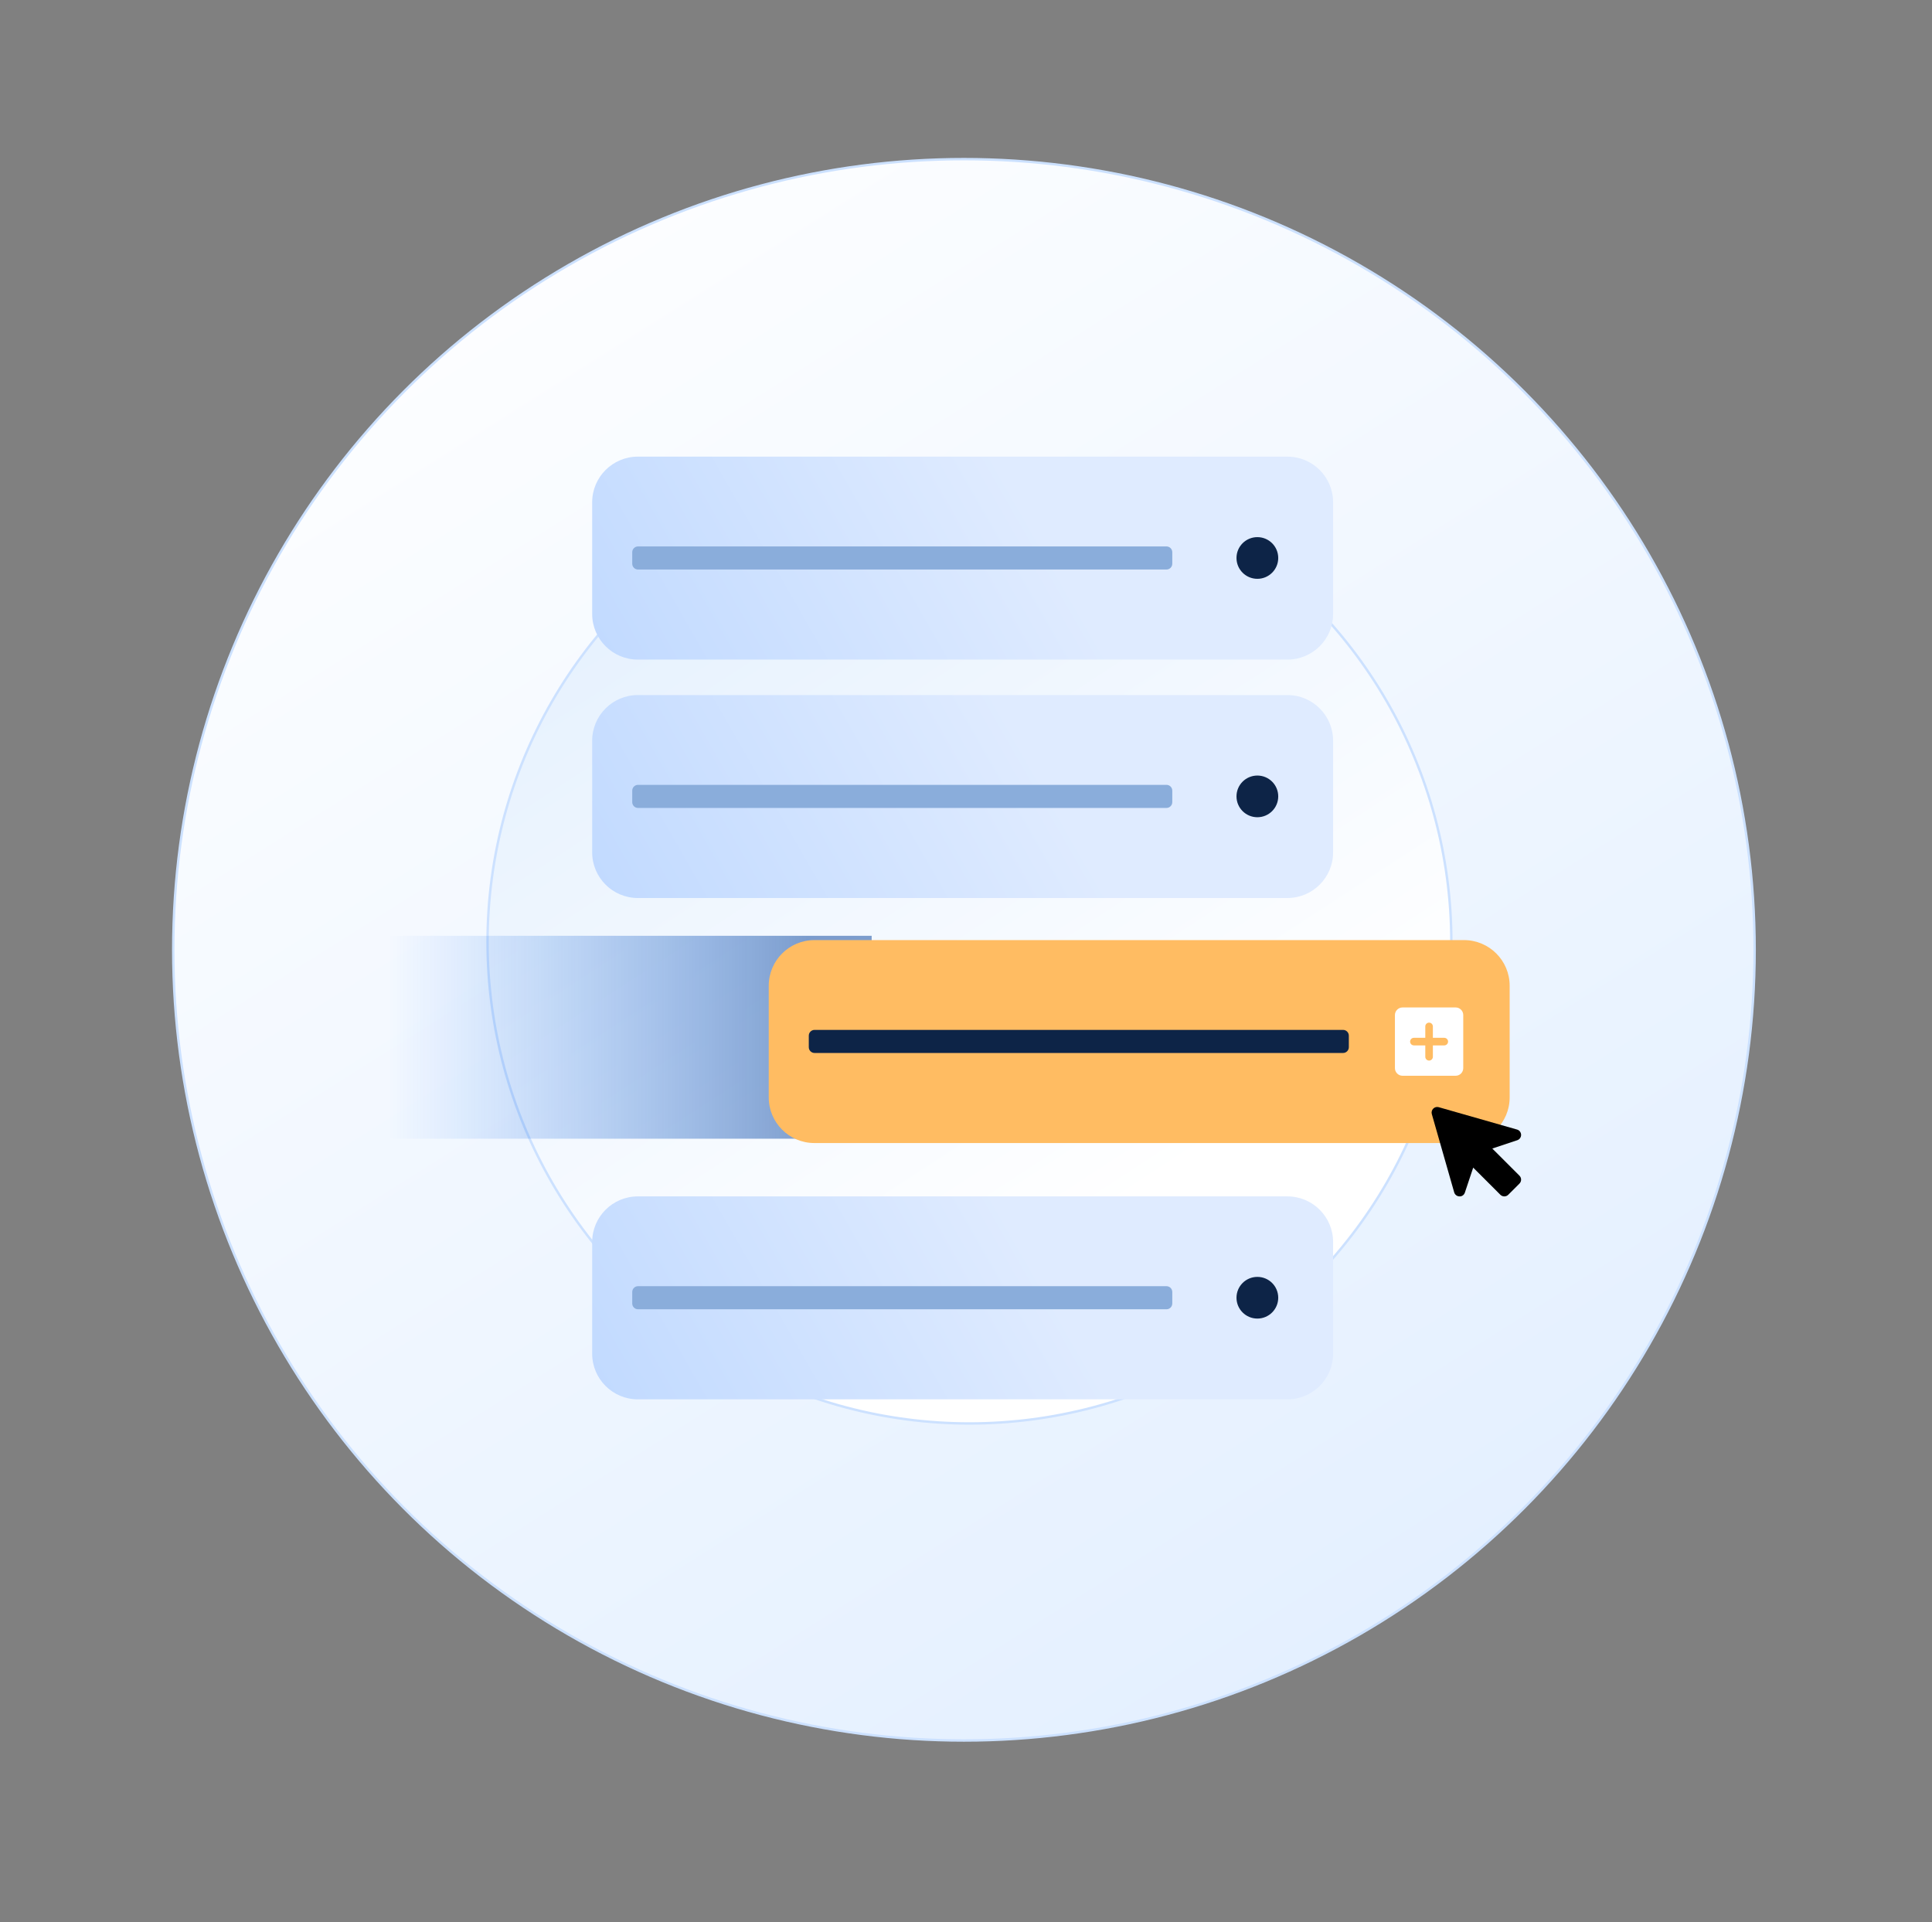 <svg clip-rule="evenodd" fill-rule="evenodd" stroke-linecap="round" stroke-linejoin="round" stroke-miterlimit="1.5" viewBox="0 0 799 795" xmlns="http://www.w3.org/2000/svg" xmlns:xlink="http://www.w3.org/1999/xlink"><rect x="0" y="0" width="799" height="795" fill="#808080" stroke="none"/><linearGradient id="a" gradientTransform="matrix(470.876 716.828 -716.828 470.876 4948.25 7733.8)" gradientUnits="userSpaceOnUse" x1="0" x2="1" y1="0" y2="0"><stop offset="0" stop-color="#fff"/><stop offset="1" stop-color="#ddecff"/></linearGradient><linearGradient id="b" gradientTransform="matrix(-318.684 -478.814 478.814 -318.684 5266.99 8206.77)" gradientUnits="userSpaceOnUse" x1="0" x2="1" y1="0" y2="0"><stop offset="0" stop-color="#fff"/><stop offset="1" stop-color="#e2effe"/></linearGradient><linearGradient id="c" gradientTransform="matrix(-328.173 251.862 -188.584 -438.29 548.618 531)" gradientUnits="userSpaceOnUse" x1="0" x2="1" y1="0" y2="0"><stop offset="0" stop-color="#dfebff"/><stop offset="1" stop-color="#bed8ff"/></linearGradient><linearGradient id="d" gradientTransform="matrix(132.247 0 0 129.105 2796.72 8048.53)" gradientUnits="userSpaceOnUse" x1="0" x2="1" y1="0" y2="0"><stop offset="0" stop-color="#0067ff" stop-opacity="0"/><stop offset="1" stop-color="#003e99" stop-opacity=".49"/></linearGradient><g transform="matrix(.739 0 0 .735 .91 .38)"><path d="m0 0h1080v1080h-1080z" fill="none"/><circle cx="5170.39" cy="8039.98" fill="url(#a)" r="298.983" stroke="#cce1ff" stroke-width=".91" transform="matrix(1.48 0 0 1.488 -7113.97 -11429.59)"/><circle cx="5170.39" cy="8039.98" fill="url(#b)" r="298.983" stroke="#cce1ff" stroke-width="1.5" transform="matrix(.902 0 0 .906 -4122.4 -6754.696)"/><path d="m807 577.779c0-25.835-15.682-46.779-35.026-46.779-101.704 0-396.244 0-497.948 0-19.344 0-35.026 20.944-35.026 46.779v114.442c0 25.835 15.682 46.779 35.026 46.779h497.948c19.344 0 35.026-20.944 35.026-46.779z" fill="url(#c)" transform="matrix(.73 0 0 .549 155.692 381.12)"/><path d="m572 370c0-4.415-1.986-8-4.432-8h-405.136c-2.446 0-4.432 3.585-4.432 8v16c0 4.415 1.986 8 4.432 8h405.136c2.446 0 4.432-3.585 4.432-8z" fill="#8aaddb" transform="matrix(.73 0 0 .406 237.242 576.19)"/><circle cx="624" cy="384.461" fill="#0d2447" r="16" transform="matrix(.73 0 0 .733 246.897 447.845)"/><path d="m807 577.779c0-25.835-15.682-46.779-35.026-46.779-101.704 0-396.244 0-497.948 0-19.344 0-35.026 20.944-35.026 46.779v114.442c0 25.835 15.682 46.779 35.026 46.779h497.948c19.344 0 35.026-20.944 35.026-46.779 0-34.161 0-80.281 0-114.442z" fill="url(#c)" transform="matrix(.73 0 0 .549 155.692 -35.105)"/><path d="m572 370c0-4.415-1.986-8-4.432-8h-405.136c-2.446 0-4.432 3.585-4.432 8v16c0 4.415 1.986 8 4.432 8h405.136c2.446 0 4.432-3.585 4.432-8z" fill="#8aaddb" transform="matrix(.73 0 0 .406 237.242 159.965)"/><circle cx="624" cy="384.461" fill="#0d2447" r="16" transform="matrix(.73 0 0 .733 246.897 31.62)"/><path d="m2735 8002.88h214v81.961h-214z" fill="url(#d)" transform="matrix(1.777 0 0 1.393 -4753.8 -10622)"/><path d="m807 577.779c0-25.835-15.682-46.779-35.026-46.779-101.704 0-396.244 0-497.948 0-19.344 0-35.026 20.944-35.026 46.779v114.442c0 25.835 15.682 46.779 35.026 46.779h497.948c19.344 0 35.026-20.944 35.026-46.779 0-34.161 0-80.281 0-114.442z" fill="url(#c)" transform="matrix(.73 0 0 .549 155.692 99.04)"/><path d="m572 370c0-4.415-1.986-8-4.432-8h-405.136c-2.446 0-4.432 3.585-4.432 8v16c0 4.415 1.986 8 4.432 8h405.136c2.446 0 4.432-3.585 4.432-8z" fill="#8aaddb" transform="matrix(.73 0 0 .406 237.242 294.11)"/><circle cx="624" cy="384.461" fill="#0d2447" r="16" transform="matrix(.73 0 0 .733 246.897 165.766)"/><path d="m807 577.779c0-25.835-15.682-46.779-35.026-46.779-101.704 0-396.244 0-497.948 0-19.344 0-35.026 20.944-35.026 46.779v114.442c0 25.835 15.682 46.779 35.026 46.779h497.948c19.344 0 35.026-20.944 35.026-46.779 0-34.161 0-80.281 0-114.442z" fill="#ffbc62" transform="matrix(.73 0 0 .549 254.499 236.913)"/><path d="m572 370c0-4.415-1.986-8-4.432-8h-405.136c-2.446 0-4.432 3.585-4.432 8v16c0 4.415 1.986 8 4.432 8h405.136c2.446 0 4.432-3.585 4.432-8z" fill="#0d2447" transform="matrix(.73 0 0 .406 336.048 431.983)"/><path d="m19 3h-14c-1.097 0-2 .903-2 2v14c0 1.097.903 2 2 2h14c1.1 0 2-.9 2-2v-14c0-1.1-.9-2-2-2zm-3 10h-3v3c0 .55-.45 1-1 1s-1-.45-1-1v-3h-3c-.55 0-1-.45-1-1s.45-1 1-1h3v-3c0-.55.45-1 1-1s1 .45 1 1v3h3c.55 0 1 .45 1 1s-.45 1-1 1z" fill="#fff" transform="matrix(2.124 0 0 2.135 773.029 559.925)"/><path d="m16 4.979c-.01-.438-.304-.82-.726-.94l-14-4c-.345-.1-.724-.003-.981.254s-.355.632-.255.982l4 14c.121.421.502.715.941.725.456.023.832-.268.97-.684l1.489-4.465 4.855 4.856c.195.195.451.293.707.293s.512-.098.707-.293l2-2c.391-.391.391-1.023 0-1.414l-4.855-4.856 4.465-1.488c.415-.139.693-.532.683-.97z" fill-rule="nonzero" transform="matrix(3.13 0 0 3.145 799.927 622.322)"/></g></svg>